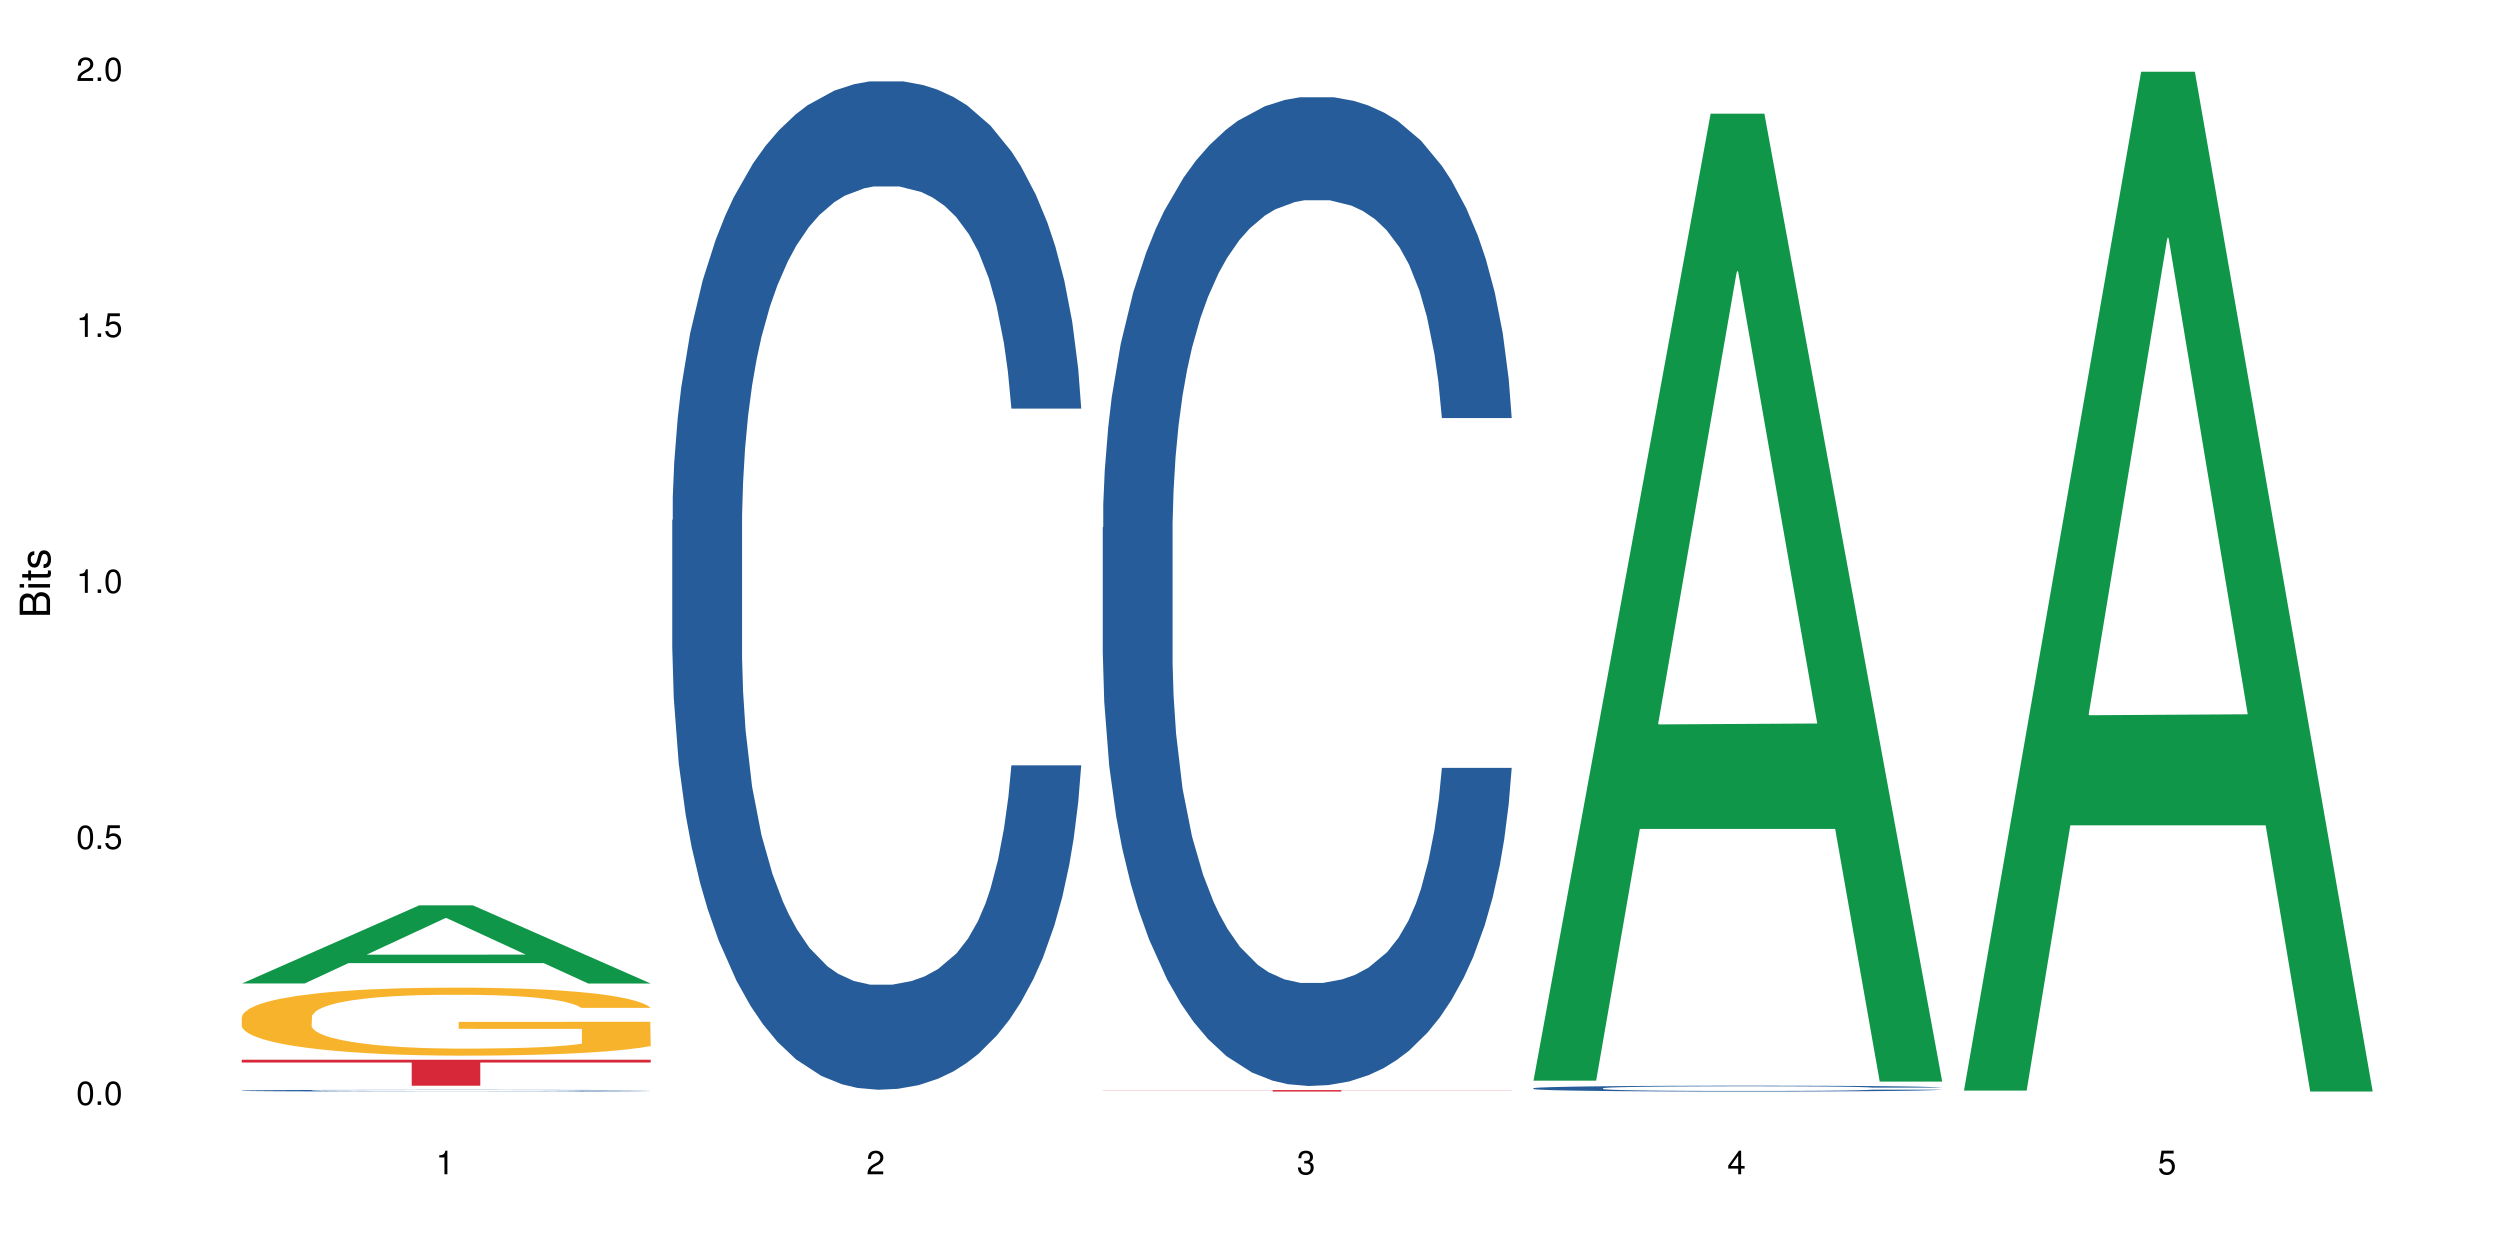 <?xml version="1.0" encoding="UTF-8"?>
<svg xmlns="http://www.w3.org/2000/svg" xmlns:xlink="http://www.w3.org/1999/xlink" width="720pt" height="360pt" viewBox="0 0 720 360" version="1.1">
<defs>
<g>
<symbol overflow="visible" id="glyph0-0">
<path style="stroke:none;" d=""/>
</symbol>
<symbol overflow="visible" id="glyph0-1">
<path style="stroke:none;" d="M 2.641 -6.797 C 2 -6.797 1.422 -6.531 1.078 -6.047 C 0.641 -5.453 0.406 -4.547 0.406 -3.297 C 0.406 -1 1.188 0.219 2.641 0.219 C 4.078 0.219 4.859 -1 4.859 -3.234 C 4.859 -4.562 4.656 -5.438 4.203 -6.047 C 3.844 -6.531 3.281 -6.797 2.641 -6.797 Z M 2.641 -6.047 C 3.547 -6.047 4 -5.125 4 -3.312 C 4 -1.375 3.562 -0.484 2.625 -0.484 C 1.734 -0.484 1.281 -1.422 1.281 -3.281 C 1.281 -5.141 1.734 -6.047 2.641 -6.047 Z M 2.641 -6.047 "/>
</symbol>
<symbol overflow="visible" id="glyph0-2">
<path style="stroke:none;" d="M 1.828 -1 L 0.828 -1 L 0.828 0 L 1.828 0 Z M 1.828 -1 "/>
</symbol>
<symbol overflow="visible" id="glyph0-3">
<path style="stroke:none;" d="M 4.562 -6.797 L 1.062 -6.797 L 0.547 -3.094 L 1.328 -3.094 C 1.719 -3.562 2.047 -3.734 2.578 -3.734 C 3.484 -3.734 4.062 -3.109 4.062 -2.094 C 4.062 -1.125 3.484 -0.531 2.578 -0.531 C 1.828 -0.531 1.375 -0.906 1.188 -1.672 L 0.328 -1.672 C 0.453 -1.109 0.547 -0.844 0.75 -0.594 C 1.125 -0.078 1.828 0.219 2.594 0.219 C 3.969 0.219 4.922 -0.781 4.922 -2.219 C 4.922 -3.562 4.031 -4.484 2.719 -4.484 C 2.25 -4.484 1.859 -4.359 1.469 -4.062 L 1.734 -5.969 L 4.562 -5.969 Z M 4.562 -6.797 "/>
</symbol>
<symbol overflow="visible" id="glyph0-4">
<path style="stroke:none;" d="M 2.484 -4.844 L 2.484 0 L 3.328 0 L 3.328 -6.797 L 2.766 -6.797 C 2.469 -5.75 2.281 -5.609 0.984 -5.453 L 0.984 -4.844 Z M 2.484 -4.844 "/>
</symbol>
<symbol overflow="visible" id="glyph0-5">
<path style="stroke:none;" d="M 4.859 -0.828 L 1.281 -0.828 C 1.359 -1.391 1.672 -1.75 2.5 -2.234 L 3.469 -2.75 C 4.406 -3.266 4.906 -3.969 4.906 -4.812 C 4.906 -5.375 4.672 -5.906 4.266 -6.266 C 3.859 -6.625 3.375 -6.797 2.719 -6.797 C 1.859 -6.797 1.219 -6.5 0.844 -5.922 C 0.609 -5.562 0.5 -5.125 0.484 -4.438 L 1.328 -4.438 C 1.359 -4.906 1.406 -5.188 1.531 -5.406 C 1.75 -5.812 2.188 -6.062 2.703 -6.062 C 3.469 -6.062 4.031 -5.516 4.031 -4.781 C 4.031 -4.25 3.719 -3.797 3.125 -3.438 L 2.234 -2.938 C 0.812 -2.141 0.406 -1.5 0.328 0 L 4.859 0 Z M 4.859 -0.828 "/>
</symbol>
<symbol overflow="visible" id="glyph0-6">
<path style="stroke:none;" d="M 2.125 -3.125 L 2.578 -3.125 C 3.516 -3.125 3.984 -2.703 3.984 -1.891 C 3.984 -1.031 3.469 -0.531 2.578 -0.531 C 1.656 -0.531 1.203 -0.984 1.156 -1.969 L 0.312 -1.969 C 0.344 -1.422 0.438 -1.078 0.609 -0.766 C 0.953 -0.109 1.625 0.219 2.547 0.219 C 3.953 0.219 4.859 -0.609 4.859 -1.906 C 4.859 -2.766 4.516 -3.25 3.703 -3.516 C 4.344 -3.766 4.656 -4.25 4.656 -4.938 C 4.656 -6.109 3.875 -6.797 2.578 -6.797 C 1.203 -6.797 0.484 -6.047 0.453 -4.609 L 1.297 -4.609 C 1.312 -5.016 1.344 -5.25 1.453 -5.453 C 1.641 -5.828 2.062 -6.062 2.594 -6.062 C 3.344 -6.062 3.797 -5.625 3.797 -4.906 C 3.797 -4.422 3.609 -4.141 3.25 -3.984 C 3.016 -3.891 2.719 -3.844 2.125 -3.844 Z M 2.125 -3.125 "/>
</symbol>
<symbol overflow="visible" id="glyph0-7">
<path style="stroke:none;" d="M 3.141 -1.625 L 3.141 0 L 3.984 0 L 3.984 -1.625 L 4.984 -1.625 L 4.984 -2.391 L 3.984 -2.391 L 3.984 -6.797 L 3.359 -6.797 L 0.266 -2.516 L 0.266 -1.625 Z M 3.141 -2.391 L 1 -2.391 L 3.141 -5.359 Z M 3.141 -2.391 "/>
</symbol>
<symbol overflow="visible" id="glyph1-0">
<path style="stroke:none;" d=""/>
</symbol>
<symbol overflow="visible" id="glyph1-1">
<path style="stroke:none;" d="M 0 -0.953 L 0 -4.891 C 0 -5.719 -0.234 -6.344 -0.734 -6.797 C -1.188 -7.234 -1.812 -7.469 -2.5 -7.469 C -3.547 -7.469 -4.188 -7 -4.625 -5.875 C -4.984 -6.672 -5.641 -7.094 -6.531 -7.094 C -7.156 -7.094 -7.734 -6.859 -8.141 -6.391 C -8.562 -5.938 -8.75 -5.344 -8.75 -4.5 L -8.75 -0.953 Z M -4.984 -2.062 L -7.766 -2.062 L -7.766 -4.219 C -7.766 -4.844 -7.688 -5.203 -7.453 -5.5 C -7.219 -5.812 -6.859 -5.969 -6.375 -5.969 C -5.906 -5.969 -5.531 -5.812 -5.297 -5.5 C -5.062 -5.203 -4.984 -4.844 -4.984 -4.219 Z M -0.984 -2.062 L -4 -2.062 L -4 -4.781 C -4 -5.328 -3.859 -5.688 -3.578 -5.953 C -3.297 -6.219 -2.922 -6.359 -2.484 -6.359 C -2.062 -6.359 -1.688 -6.219 -1.406 -5.953 C -1.109 -5.688 -0.984 -5.328 -0.984 -4.781 Z M -0.984 -2.062 "/>
</symbol>
<symbol overflow="visible" id="glyph1-2">
<path style="stroke:none;" d="M -6.281 -1.797 L -6.281 -0.797 L 0 -0.797 L 0 -1.797 Z M -8.75 -1.797 L -8.75 -0.797 L -7.484 -0.797 L -7.484 -1.797 Z M -8.75 -1.797 "/>
</symbol>
<symbol overflow="visible" id="glyph1-3">
<path style="stroke:none;" d="M -6.281 -3.047 L -6.281 -2.016 L -8.016 -2.016 L -8.016 -1.016 L -6.281 -1.016 L -6.281 -0.172 L -5.469 -0.172 L -5.469 -1.016 L -0.719 -1.016 C -0.078 -1.016 0.281 -1.453 0.281 -2.234 C 0.281 -2.469 0.25 -2.719 0.188 -3.047 L -0.641 -3.047 C -0.609 -2.922 -0.594 -2.766 -0.594 -2.562 C -0.594 -2.141 -0.719 -2.016 -1.156 -2.016 L -5.469 -2.016 L -5.469 -3.047 Z M -6.281 -3.047 "/>
</symbol>
<symbol overflow="visible" id="glyph1-4">
<path style="stroke:none;" d="M -4.531 -5.25 C -5.766 -5.25 -6.469 -4.422 -6.469 -2.969 C -6.469 -1.516 -5.719 -0.562 -4.547 -0.562 C -3.562 -0.562 -3.094 -1.062 -2.734 -2.562 L -2.516 -3.484 C -2.344 -4.188 -2.094 -4.469 -1.625 -4.469 C -1.047 -4.469 -0.641 -3.875 -0.641 -3 C -0.641 -2.453 -0.797 -2 -1.062 -1.75 C -1.25 -1.594 -1.422 -1.531 -1.875 -1.469 L -1.875 -0.406 C -0.422 -0.453 0.281 -1.266 0.281 -2.922 C 0.281 -4.5 -0.5 -5.516 -1.719 -5.516 C -2.656 -5.516 -3.172 -4.984 -3.469 -3.734 L -3.703 -2.766 C -3.891 -1.953 -4.156 -1.609 -4.594 -1.609 C -5.172 -1.609 -5.547 -2.125 -5.547 -2.938 C -5.547 -3.75 -5.203 -4.172 -4.531 -4.203 Z M -4.531 -5.25 "/>
</symbol>
</g>
</defs>
<g id="surface15677">
<rect x="0" y="0" width="720" height="360" style="fill:rgb(100%,100%,100%);fill-opacity:1;stroke:none;"/>
<path style=" stroke:none;fill-rule:nonzero;fill:rgb(6.275%,58.824%,28.235%);fill-opacity:1;" d="M 69.629 283.238 L 69.754 283.219 L 120.719 260.742 L 136.195 260.742 L 187.41 283.258 L 169.418 283.258 L 156.582 277.383 L 100.332 277.383 L 87.75 283.238 L 69.629 283.238 L 105.746 274.949 L 151.422 274.93 L 128.645 264.422 L 128.395 264.402 L 128.145 264.465 L 105.617 274.93 L 105.746 274.949 Z M 69.629 283.238 "/>
<path style=" stroke:none;fill-rule:nonzero;fill:rgb(14.51%,36.078%,60%);fill-opacity:1;" d="M 69.629 314.086 L 69.773 314.086 L 69.773 314.074 L 70.203 314.059 L 71.211 314.035 L 72.215 314.023 L 74.801 313.996 L 78.391 313.969 L 82.125 313.949 L 84.855 313.938 L 87.297 313.926 L 92.898 313.91 L 96.488 313.902 L 100.367 313.895 L 105.109 313.887 L 108.555 313.883 L 116.312 313.875 L 122.059 313.871 L 141.879 313.871 L 146.043 313.875 L 150.641 313.879 L 154.52 313.883 L 161.27 313.891 L 167.301 313.906 L 170.031 313.91 L 174.34 313.926 L 177.645 313.941 L 179.941 313.953 L 182.527 313.969 L 184.824 313.988 L 186.551 314.012 L 187.41 314.031 L 167.301 314.031 L 166.297 314.016 L 165.148 314 L 162.992 313.98 L 160.84 313.969 L 157.824 313.953 L 155.094 313.945 L 151.359 313.938 L 148.055 313.93 L 144.609 313.926 L 141.305 313.926 L 134.984 313.922 L 124.93 313.922 L 119.328 313.926 L 116.312 313.93 L 112.004 313.938 L 108.984 313.941 L 105.395 313.949 L 102.953 313.957 L 99.938 313.973 L 97.781 313.98 L 95.34 313.996 L 93.902 314.008 L 92.609 314.02 L 91.461 314.035 L 90.602 314.051 L 90.027 314.07 L 89.738 314.086 L 89.738 314.156 L 90.027 314.172 L 90.742 314.191 L 92.609 314.219 L 95.34 314.246 L 98.5 314.262 L 101.516 314.277 L 103.242 314.285 L 105.539 314.289 L 109.129 314.301 L 114.301 314.309 L 117.316 314.312 L 121.914 314.316 L 126.652 314.32 L 132.973 314.32 L 138.574 314.316 L 142.309 314.312 L 146.188 314.312 L 151.504 314.305 L 154.805 314.297 L 157.68 314.285 L 159.832 314.277 L 163.426 314.258 L 165.148 314.242 L 166.441 314.227 L 167.301 314.211 L 187.41 314.211 L 186.551 314.227 L 185.258 314.246 L 183.965 314.258 L 181.953 314.273 L 179.656 314.289 L 176.352 314.305 L 173.621 314.316 L 170.031 314.328 L 166.727 314.336 L 163.137 314.344 L 157.824 314.352 L 154.375 314.355 L 150.641 314.363 L 146.188 314.363 L 140.586 314.367 L 134.555 314.371 L 122.918 314.371 L 118.465 314.367 L 112.578 314.363 L 105.25 314.355 L 99.938 314.348 L 95.77 314.34 L 92.18 314.328 L 88.16 314.316 L 82.988 314.297 L 79.828 314.281 L 77.672 314.27 L 75.23 314.25 L 73.508 314.234 L 71.496 314.207 L 70.059 314.176 L 69.629 314.152 Z M 69.629 314.086 "/>
<path style=" stroke:none;fill-rule:nonzero;fill:rgb(96.863%,70.196%,16.863%);fill-opacity:1;" d="M 69.629 292.832 L 69.773 292.812 L 69.773 292.453 L 70.348 291.648 L 71.785 290.539 L 73.652 289.629 L 75.66 288.914 L 76.953 288.535 L 79.109 288 L 80.977 287.605 L 85.715 286.801 L 91.75 286.051 L 95.055 285.727 L 98.789 285.422 L 104.102 285.082 L 106.543 284.957 L 114.012 284.672 L 122.488 284.492 L 131.824 284.438 L 136.133 284.457 L 142.023 284.527 L 150.066 284.727 L 154.664 284.906 L 158.254 285.082 L 161.988 285.316 L 166.586 285.672 L 170.895 286.102 L 174.34 286.531 L 177.789 287.07 L 180.66 287.641 L 183.102 288.27 L 185.258 289.02 L 186.551 289.645 L 187.41 290.273 L 167.445 290.273 L 166.297 289.645 L 165.004 289.164 L 162.852 288.57 L 160.695 288.145 L 158.539 287.805 L 154.52 287.336 L 151.07 287.051 L 146.762 286.801 L 142.598 286.641 L 137.855 286.531 L 134.984 286.496 L 127.371 286.496 L 120.477 286.621 L 116.453 286.766 L 113.582 286.91 L 109.559 287.176 L 107.117 287.391 L 105.684 287.535 L 101.375 288.09 L 98.5 288.59 L 96.922 288.93 L 94.91 289.465 L 93.473 289.949 L 91.895 290.664 L 91.031 291.203 L 89.883 292.418 L 89.738 295.641 L 90.168 296.32 L 91.031 297.051 L 92.18 297.695 L 93.902 298.375 L 95.629 298.895 L 98.645 299.594 L 101.23 300.059 L 103.242 300.363 L 107.117 300.844 L 108.699 301.008 L 112.434 301.328 L 116.312 301.578 L 121.051 301.793 L 124.641 301.902 L 130.387 301.992 L 137.715 301.992 L 146.332 301.883 L 151.789 301.738 L 155.523 301.598 L 157.965 301.473 L 160.984 301.273 L 163.137 301.098 L 165.148 300.898 L 167.59 300.594 L 167.59 296.32 L 132.113 296.301 L 132.113 294.297 L 187.27 294.281 L 187.41 301.273 L 184.395 301.758 L 180.66 302.223 L 177.07 302.582 L 173.336 302.887 L 168.02 303.227 L 163.711 303.441 L 157.105 303.691 L 151.07 303.852 L 144.75 303.957 L 139.148 304.012 L 132.543 304.031 L 126.652 303.996 L 120.332 303.887 L 115.305 303.742 L 110.711 303.566 L 106.113 303.332 L 100.367 302.957 L 96.633 302.652 L 92.754 302.277 L 88.875 301.828 L 85.43 301.348 L 83.133 300.973 L 80.832 300.543 L 78.391 300.004 L 76.094 299.395 L 74.371 298.844 L 72.789 298.215 L 71.641 297.625 L 70.492 296.82 L 69.918 296.176 L 69.629 295.621 Z M 69.629 292.832 "/>
<path style=" stroke:none;fill-rule:nonzero;fill:rgb(83.922%,15.686%,22.353%);fill-opacity:1;" d="M 69.629 305.211 L 187.41 305.211 L 187.41 306.012 L 138.324 306.016 L 138.324 312.691 L 118.574 312.691 L 118.574 306.023 L 118.289 306.012 L 69.629 306.012 Z M 69.629 305.211 "/>
<path style=" stroke:none;fill-rule:nonzero;fill:rgb(14.51%,36.078%,60%);fill-opacity:1;" d="M 193.609 149.797 L 193.754 149.531 L 193.754 143.16 L 194.184 133.07 L 195.191 120.328 L 196.195 111.57 L 198.781 95.906 L 202.371 80.773 L 206.105 69.094 L 208.836 62.191 L 211.277 56.883 L 216.879 47.062 L 220.473 42.016 L 224.348 37.504 L 229.09 32.992 L 232.535 30.336 L 240.293 26.09 L 246.039 24.23 L 250.492 23.434 L 260.113 23.434 L 265.859 24.496 L 270.027 25.824 L 274.621 27.949 L 278.5 30.336 L 285.25 36.176 L 291.285 43.609 L 294.012 47.855 L 298.32 56.086 L 301.625 64.051 L 303.926 70.953 L 306.508 80.773 L 308.809 92.719 L 310.531 106.258 L 311.395 117.676 L 291.285 117.676 L 290.277 107.055 L 289.129 98.824 L 286.977 87.941 L 284.82 80.242 L 281.805 72.547 L 279.074 67.5 L 275.34 62.457 L 272.035 59.273 L 268.59 56.883 L 265.285 55.289 L 258.965 53.699 L 251.641 53.699 L 248.91 54.227 L 243.309 56.352 L 240.293 58.211 L 235.984 61.926 L 232.969 65.379 L 229.375 70.688 L 226.934 75.199 L 223.918 82.102 L 221.762 88.207 L 219.32 96.969 L 217.887 103.605 L 216.594 111.039 L 215.445 119.797 L 214.582 129.09 L 214.008 138.91 L 213.719 148.469 L 213.719 189.613 L 214.008 199.172 L 214.727 210.32 L 216.594 226.516 L 219.32 240.582 L 222.48 251.734 L 225.5 259.695 L 227.223 263.414 L 229.52 267.66 L 233.109 272.969 L 238.281 278.281 L 241.297 280.402 L 245.895 282.527 L 250.633 283.59 L 256.953 283.59 L 262.555 282.527 L 266.289 281.199 L 270.168 279.074 L 275.484 274.562 L 278.789 270.316 L 281.66 265.273 L 283.816 260.227 L 285.25 255.98 L 287.406 247.75 L 289.129 238.727 L 290.422 229.434 L 291.285 220.41 L 311.395 220.41 L 310.531 231.027 L 309.238 241.379 L 307.945 249.078 L 305.934 258.371 L 303.637 266.598 L 300.332 275.891 L 297.605 281.996 L 294.012 288.633 L 290.711 293.676 L 287.117 298.188 L 281.805 303.5 L 278.355 306.152 L 274.621 308.543 L 270.168 310.664 L 264.566 312.523 L 258.535 313.586 L 252.934 313.852 L 246.898 313.32 L 242.445 312.258 L 236.559 309.871 L 229.234 305.09 L 223.918 300.047 L 219.754 295.004 L 216.16 289.695 L 212.141 282.527 L 206.969 270.848 L 203.809 261.82 L 201.656 254.387 L 199.211 244.035 L 197.488 234.742 L 195.477 219.879 L 194.043 201.031 L 193.609 186.43 Z M 193.609 149.797 "/>
<path style=" stroke:none;fill-rule:nonzero;fill:rgb(14.51%,36.078%,60%);fill-opacity:1;" d="M 317.594 151.902 L 317.734 151.645 L 317.734 145.398 L 318.168 135.504 L 319.172 123.012 L 320.176 114.422 L 322.762 99.062 L 326.355 84.227 L 330.09 72.773 L 332.816 66.008 L 335.258 60.801 L 340.859 51.168 L 344.453 46.223 L 348.332 41.797 L 353.07 37.375 L 356.52 34.77 L 364.273 30.605 L 370.02 28.785 L 374.473 28.004 L 384.098 28.004 L 389.84 29.043 L 394.008 30.348 L 398.602 32.43 L 402.48 34.77 L 409.23 40.496 L 415.266 47.785 L 417.996 51.949 L 422.305 60.02 L 425.605 67.828 L 427.906 74.598 L 430.492 84.227 L 432.789 95.941 L 434.512 109.215 L 435.375 120.406 L 415.266 120.406 L 414.258 109.996 L 413.109 101.926 L 410.957 91.254 L 408.801 83.707 L 405.785 76.156 L 403.055 71.211 L 399.32 66.266 L 396.02 63.145 L 392.57 60.801 L 389.266 59.238 L 382.945 57.676 L 375.621 57.676 L 372.891 58.199 L 367.289 60.281 L 364.273 62.102 L 359.965 65.746 L 356.949 69.129 L 353.359 74.336 L 350.914 78.762 L 347.898 85.527 L 345.746 91.516 L 343.305 100.105 L 341.867 106.613 L 340.574 113.902 L 339.426 122.492 L 338.562 131.602 L 337.988 141.23 L 337.703 150.602 L 337.703 190.949 L 337.988 200.32 L 338.707 211.25 L 340.574 227.129 L 343.305 240.926 L 346.465 251.859 L 349.48 259.668 L 351.203 263.309 L 353.5 267.477 L 357.094 272.68 L 362.262 277.887 L 365.281 279.969 L 369.875 282.051 L 374.617 283.094 L 380.938 283.094 L 386.539 282.051 L 390.273 280.75 L 394.152 278.668 L 399.465 274.242 L 402.77 270.078 L 405.641 265.133 L 407.797 260.188 L 409.23 256.023 L 411.387 247.953 L 413.109 239.102 L 414.402 229.992 L 415.266 221.141 L 435.375 221.141 L 434.512 231.555 L 433.219 241.707 L 431.926 249.254 L 429.918 258.363 L 427.617 266.434 L 424.312 275.543 L 421.586 281.531 L 417.996 288.039 L 414.691 292.984 L 411.102 297.41 L 405.785 302.613 L 402.336 305.219 L 398.602 307.562 L 394.152 309.645 L 388.547 311.465 L 382.516 312.508 L 376.914 312.766 L 370.883 312.246 L 366.43 311.203 L 360.539 308.863 L 353.215 304.176 L 347.898 299.23 L 343.734 294.285 L 340.145 289.078 L 336.121 282.051 L 330.949 270.598 L 327.789 261.75 L 325.637 254.461 L 323.195 244.309 L 321.469 235.199 L 319.461 220.621 L 318.023 202.141 L 317.594 187.824 Z M 317.594 151.902 "/>
<path style=" stroke:none;fill-rule:nonzero;fill:rgb(83.922%,15.686%,22.353%);fill-opacity:1;" d="M 317.594 313.945 L 435.375 313.945 L 435.375 313.992 L 386.285 313.992 L 386.285 314.371 L 366.535 314.371 L 366.535 313.992 L 317.594 313.992 Z M 317.594 313.945 "/>
<path style=" stroke:none;fill-rule:nonzero;fill:rgb(6.275%,58.824%,28.235%);fill-opacity:1;" d="M 441.574 311.234 L 441.699 310.973 L 492.664 32.73 L 508.141 32.73 L 559.355 311.496 L 541.359 311.496 L 528.527 238.73 L 472.277 238.73 L 459.695 311.234 L 441.574 311.234 L 477.688 208.629 L 523.367 208.367 L 500.59 78.277 L 500.34 78.016 L 500.086 78.801 L 477.562 208.367 L 477.688 208.629 Z M 441.574 311.234 "/>
<path style=" stroke:none;fill-rule:nonzero;fill:rgb(14.51%,36.078%,60%);fill-opacity:1;" d="M 441.574 313.414 L 441.719 313.414 L 441.719 313.375 L 442.148 313.316 L 443.152 313.242 L 444.16 313.191 L 446.746 313.098 L 450.336 313.012 L 454.07 312.941 L 456.801 312.902 L 459.242 312.871 L 464.844 312.816 L 468.434 312.785 L 472.312 312.758 L 477.051 312.734 L 480.5 312.719 L 488.254 312.691 L 494 312.68 L 498.453 312.676 L 508.078 312.676 L 513.824 312.684 L 517.988 312.691 L 522.586 312.703 L 526.461 312.719 L 533.215 312.75 L 539.246 312.793 L 541.977 312.82 L 546.285 312.867 L 549.59 312.914 L 551.887 312.953 L 554.473 313.012 L 556.77 313.082 L 558.492 313.16 L 559.355 313.227 L 539.246 313.227 L 538.242 313.164 L 537.094 313.117 L 534.938 313.055 L 532.781 313.008 L 529.766 312.965 L 527.039 312.934 L 523.305 312.906 L 520 312.887 L 516.551 312.871 L 513.25 312.863 L 506.93 312.852 L 499.602 312.852 L 496.875 312.855 L 491.273 312.867 L 488.254 312.879 L 483.945 312.902 L 480.93 312.922 L 477.34 312.953 L 474.898 312.98 L 471.879 313.02 L 469.727 313.055 L 467.285 313.105 L 465.848 313.145 L 464.555 313.188 L 463.406 313.238 L 462.543 313.293 L 461.969 313.352 L 461.684 313.406 L 461.684 313.645 L 461.969 313.703 L 462.688 313.766 L 464.555 313.859 L 467.285 313.941 L 470.445 314.008 L 473.461 314.055 L 475.184 314.078 L 477.484 314.102 L 481.074 314.133 L 486.246 314.164 L 489.262 314.176 L 493.855 314.188 L 498.598 314.195 L 504.918 314.195 L 510.52 314.188 L 514.254 314.18 L 518.133 314.168 L 523.445 314.141 L 526.75 314.117 L 529.621 314.086 L 531.777 314.059 L 533.215 314.031 L 535.367 313.984 L 537.094 313.934 L 538.383 313.879 L 539.246 313.824 L 559.355 313.824 L 558.492 313.887 L 557.199 313.949 L 555.91 313.992 L 553.898 314.047 L 551.598 314.094 L 548.297 314.148 L 545.566 314.184 L 541.977 314.223 L 538.672 314.254 L 535.082 314.281 L 529.766 314.309 L 526.32 314.324 L 522.586 314.34 L 518.133 314.352 L 512.531 314.363 L 506.496 314.367 L 500.895 314.371 L 494.863 314.367 L 490.41 314.363 L 484.52 314.348 L 477.195 314.32 L 471.879 314.289 L 467.715 314.262 L 464.125 314.23 L 460.102 314.188 L 454.93 314.121 L 451.773 314.066 L 449.617 314.023 L 447.176 313.965 L 445.453 313.91 L 443.441 313.824 L 442.004 313.711 L 441.574 313.629 Z M 441.574 313.414 "/>
<path style=" stroke:none;fill-rule:nonzero;fill:rgb(6.275%,58.824%,28.235%);fill-opacity:1;" d="M 565.555 314.094 L 565.68 313.82 L 616.645 20.664 L 632.121 20.664 L 683.336 314.371 L 665.344 314.371 L 652.508 237.703 L 596.258 237.703 L 583.676 314.094 L 565.555 314.094 L 601.668 205.988 L 647.348 205.711 L 624.57 68.648 L 624.32 68.375 L 624.07 69.199 L 601.543 205.711 L 601.668 205.988 Z M 565.555 314.094 "/>
<g style="fill:rgb(0%,0%,0%);fill-opacity:1;">
  <use xlink:href="#glyph0-1" x="21.957" y="318.198"/>
  <use xlink:href="#glyph0-2" x="27.291" y="318.198"/>
  <use xlink:href="#glyph0-1" x="29.958" y="318.198"/>
</g>
<g style="fill:rgb(0%,0%,0%);fill-opacity:1;">
  <use xlink:href="#glyph0-1" x="21.957" y="244.476"/>
  <use xlink:href="#glyph0-2" x="27.291" y="244.476"/>
  <use xlink:href="#glyph0-3" x="29.958" y="244.476"/>
</g>
<g style="fill:rgb(0%,0%,0%);fill-opacity:1;">
  <use xlink:href="#glyph0-4" x="21.957" y="170.753"/>
  <use xlink:href="#glyph0-2" x="27.291" y="170.753"/>
  <use xlink:href="#glyph0-1" x="29.958" y="170.753"/>
</g>
<g style="fill:rgb(0%,0%,0%);fill-opacity:1;">
  <use xlink:href="#glyph0-4" x="21.957" y="97.034"/>
  <use xlink:href="#glyph0-2" x="27.291" y="97.034"/>
  <use xlink:href="#glyph0-3" x="29.958" y="97.034"/>
</g>
<g style="fill:rgb(0%,0%,0%);fill-opacity:1;">
  <use xlink:href="#glyph0-5" x="21.957" y="23.312"/>
  <use xlink:href="#glyph0-2" x="27.291" y="23.312"/>
  <use xlink:href="#glyph0-1" x="29.958" y="23.312"/>
</g>
<g style="fill:rgb(0%,0%,0%);fill-opacity:1;">
  <use xlink:href="#glyph0-4" x="125.52" y="338.19"/>
</g>
<g style="fill:rgb(0%,0%,0%);fill-opacity:1;">
  <use xlink:href="#glyph0-5" x="249.5" y="338.19"/>
</g>
<g style="fill:rgb(0%,0%,0%);fill-opacity:1;">
  <use xlink:href="#glyph0-6" x="373.484" y="338.19"/>
</g>
<g style="fill:rgb(0%,0%,0%);fill-opacity:1;">
  <use xlink:href="#glyph0-7" x="497.465" y="338.19"/>
</g>
<g style="fill:rgb(0%,0%,0%);fill-opacity:1;">
  <use xlink:href="#glyph0-3" x="621.445" y="338.19"/>
</g>
<g style="fill:rgb(0%,0%,0%);fill-opacity:1;">
  <use xlink:href="#glyph1-1" x="14.412" y="178.016"/>
  <use xlink:href="#glyph1-2" x="14.412" y="170.012"/>
  <use xlink:href="#glyph1-3" x="14.412" y="167.348"/>
  <use xlink:href="#glyph1-4" x="14.412" y="164.012"/>
</g>
</g>
</svg>

